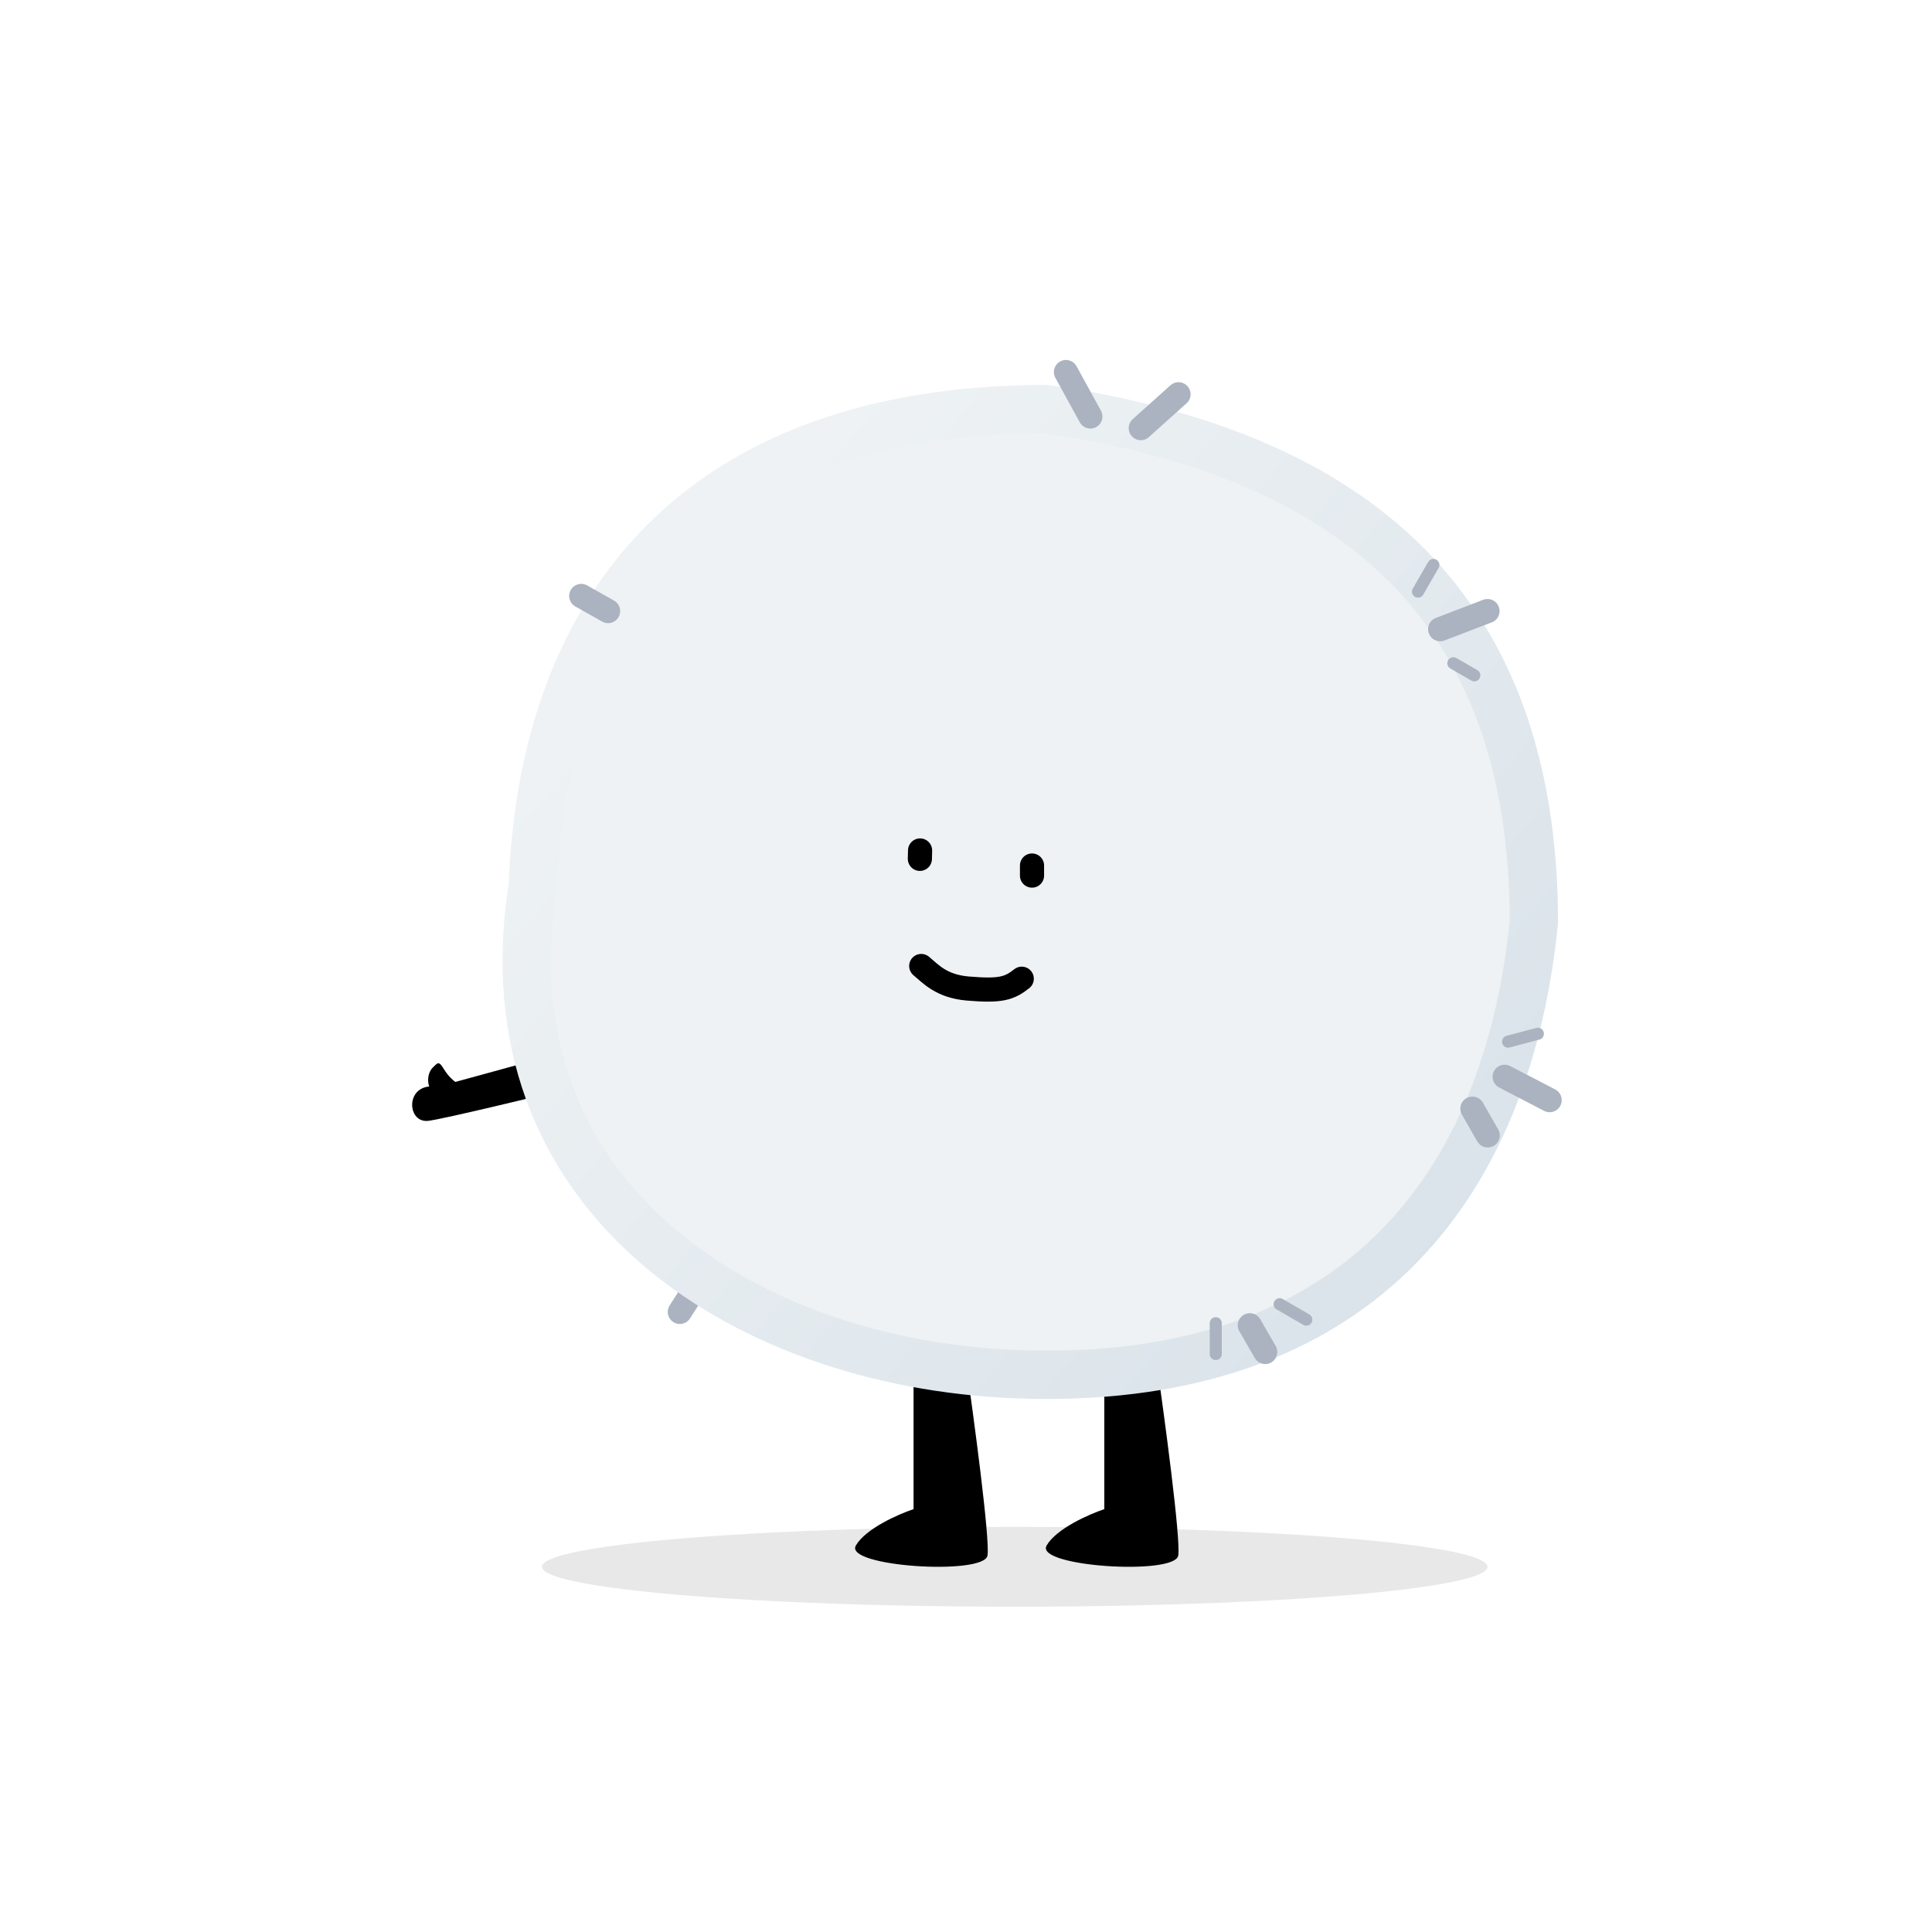 <svg width="160" height="160" viewBox="0 0 160 160" fill="none" xmlns="http://www.w3.org/2000/svg">
<rect width="160" height="160" fill="white"/>
<ellipse cx="84.035" cy="129.755" rx="39.156" ry="3.305" fill="black" fill-opacity="0.09"/>
<path d="M56.301 108.647C56.435 108.437 56.945 107.638 57.911 106.123" stroke="#ABB3C0" stroke-width="2" stroke-linecap="round"/>
<path d="M35.846 88.403C35.508 88.733 35.34 89.382 35.543 89.98C33.558 90.156 33.785 93.052 35.503 92.819C36.878 92.633 44.381 90.823 47.961 89.941L48.419 88.462C48.641 87.745 48.026 87.05 47.289 87.194C45.935 87.457 44.282 87.8 43.291 88.072L37.71 89.601C37.541 89.489 37.116 89.122 36.769 88.552C36.336 87.839 36.267 87.99 35.846 88.403Z" fill="black"/>
<path d="M75.656 124.981V112.431H79.932C80.64 117.341 82.001 127.494 81.779 128.824C81.502 130.487 69.863 129.748 70.879 127.993C71.692 126.589 74.402 125.4 75.656 124.981Z" fill="black"/>
<path d="M91.453 124.981V112.431H95.728C96.437 117.341 97.798 127.494 97.576 128.824C97.299 130.487 85.66 129.748 86.676 127.993C87.489 126.589 90.199 125.4 91.453 124.981Z" fill="black"/>
<path d="M44.107 73.493L44.126 73.377L44.13 73.258C44.569 61.61 48.109 51.817 54.953 44.941C61.759 38.102 72.078 33.902 86.6 33.875C99.771 35.776 109.82 40.042 116.58 46.882C123.31 53.691 127.012 63.289 127.031 76.356C125.819 88.366 121.66 97.915 114.685 104.345C107.707 110.776 97.667 114.31 84.248 113.805C72.603 113.367 61.524 109.522 53.911 102.706C46.371 95.955 42.112 86.2 44.107 73.493Z" fill="#EEF2F4" stroke="url(#paint0_linear_60_4017)" stroke-width="4"/>
<path d="M76.18 71.126C76.181 71.068 76.187 70.849 76.197 70.433" stroke="black" stroke-width="2" stroke-linecap="round"/>
<path d="M85.467 72.512C85.467 72.473 85.467 71.96 85.467 71.679" stroke="black" stroke-width="2" stroke-linecap="round"/>
<path d="M128.334 91.109C128.023 90.948 126.844 90.334 124.608 89.173" stroke="#ABB3C0" stroke-width="2" stroke-linecap="round"/>
<path d="M123.189 50.606C122.863 50.732 121.621 51.207 119.268 52.108" stroke="#ABB3C0" stroke-width="2" stroke-linecap="round"/>
<path d="M97.6 32.652C97.339 32.886 96.349 33.774 94.474 35.456" stroke="#ABB3C0" stroke-width="2" stroke-linecap="round"/>
<path d="M88.279 30.811C88.448 31.118 89.087 32.284 90.299 34.493" stroke="#ABB3C0" stroke-width="2" stroke-linecap="round"/>
<path d="M123.207 94.028C123.101 93.843 122.699 93.142 121.937 91.813" stroke="#ABB3C0" stroke-width="2" stroke-linecap="round"/>
<path d="M48.135 49.354C48.32 49.458 49.025 49.855 50.359 50.606" stroke="#ABB3C0" stroke-width="2" stroke-linecap="round"/>
<path d="M127.359 85.611C127.154 85.666 126.372 85.873 124.892 86.265" stroke="#ABB3C0" stroke-linecap="round"/>
<path d="M100.684 109.582C100.684 109.794 100.684 110.603 100.684 112.134" stroke="#ABB3C0" stroke-linecap="round"/>
<path d="M103.504 109.753C103.61 109.937 104.014 110.637 104.78 111.964" stroke="#ABB3C0" stroke-width="2" stroke-linecap="round"/>
<path d="M105.973 108.009C106.157 108.116 106.857 108.52 108.183 109.286" stroke="#ABB3C0" stroke-linecap="round"/>
<path d="M122.098 55.929C121.953 55.845 121.403 55.528 120.36 54.926" stroke="#ABB3C0" stroke-linecap="round"/>
<path d="M118.707 46.788C118.601 46.972 118.196 47.672 117.431 48.998" stroke="#ABB3C0" stroke-linecap="round"/>
<path d="M76.293 80C77.078 80.649 77.954 81.678 80.143 81.865C82.88 82.098 83.588 81.865 84.617 81.053" stroke="black" stroke-width="2" stroke-linecap="round"/>
<defs>
<linearGradient id="paint0_linear_60_4017" x1="53.047" y1="52.398" x2="118.032" y2="107.774" gradientUnits="userSpaceOnUse">
<stop stop-color="#EEF2F4"/>
<stop offset="1" stop-color="#DAE3EA"/>
</linearGradient>
</defs>
</svg>
